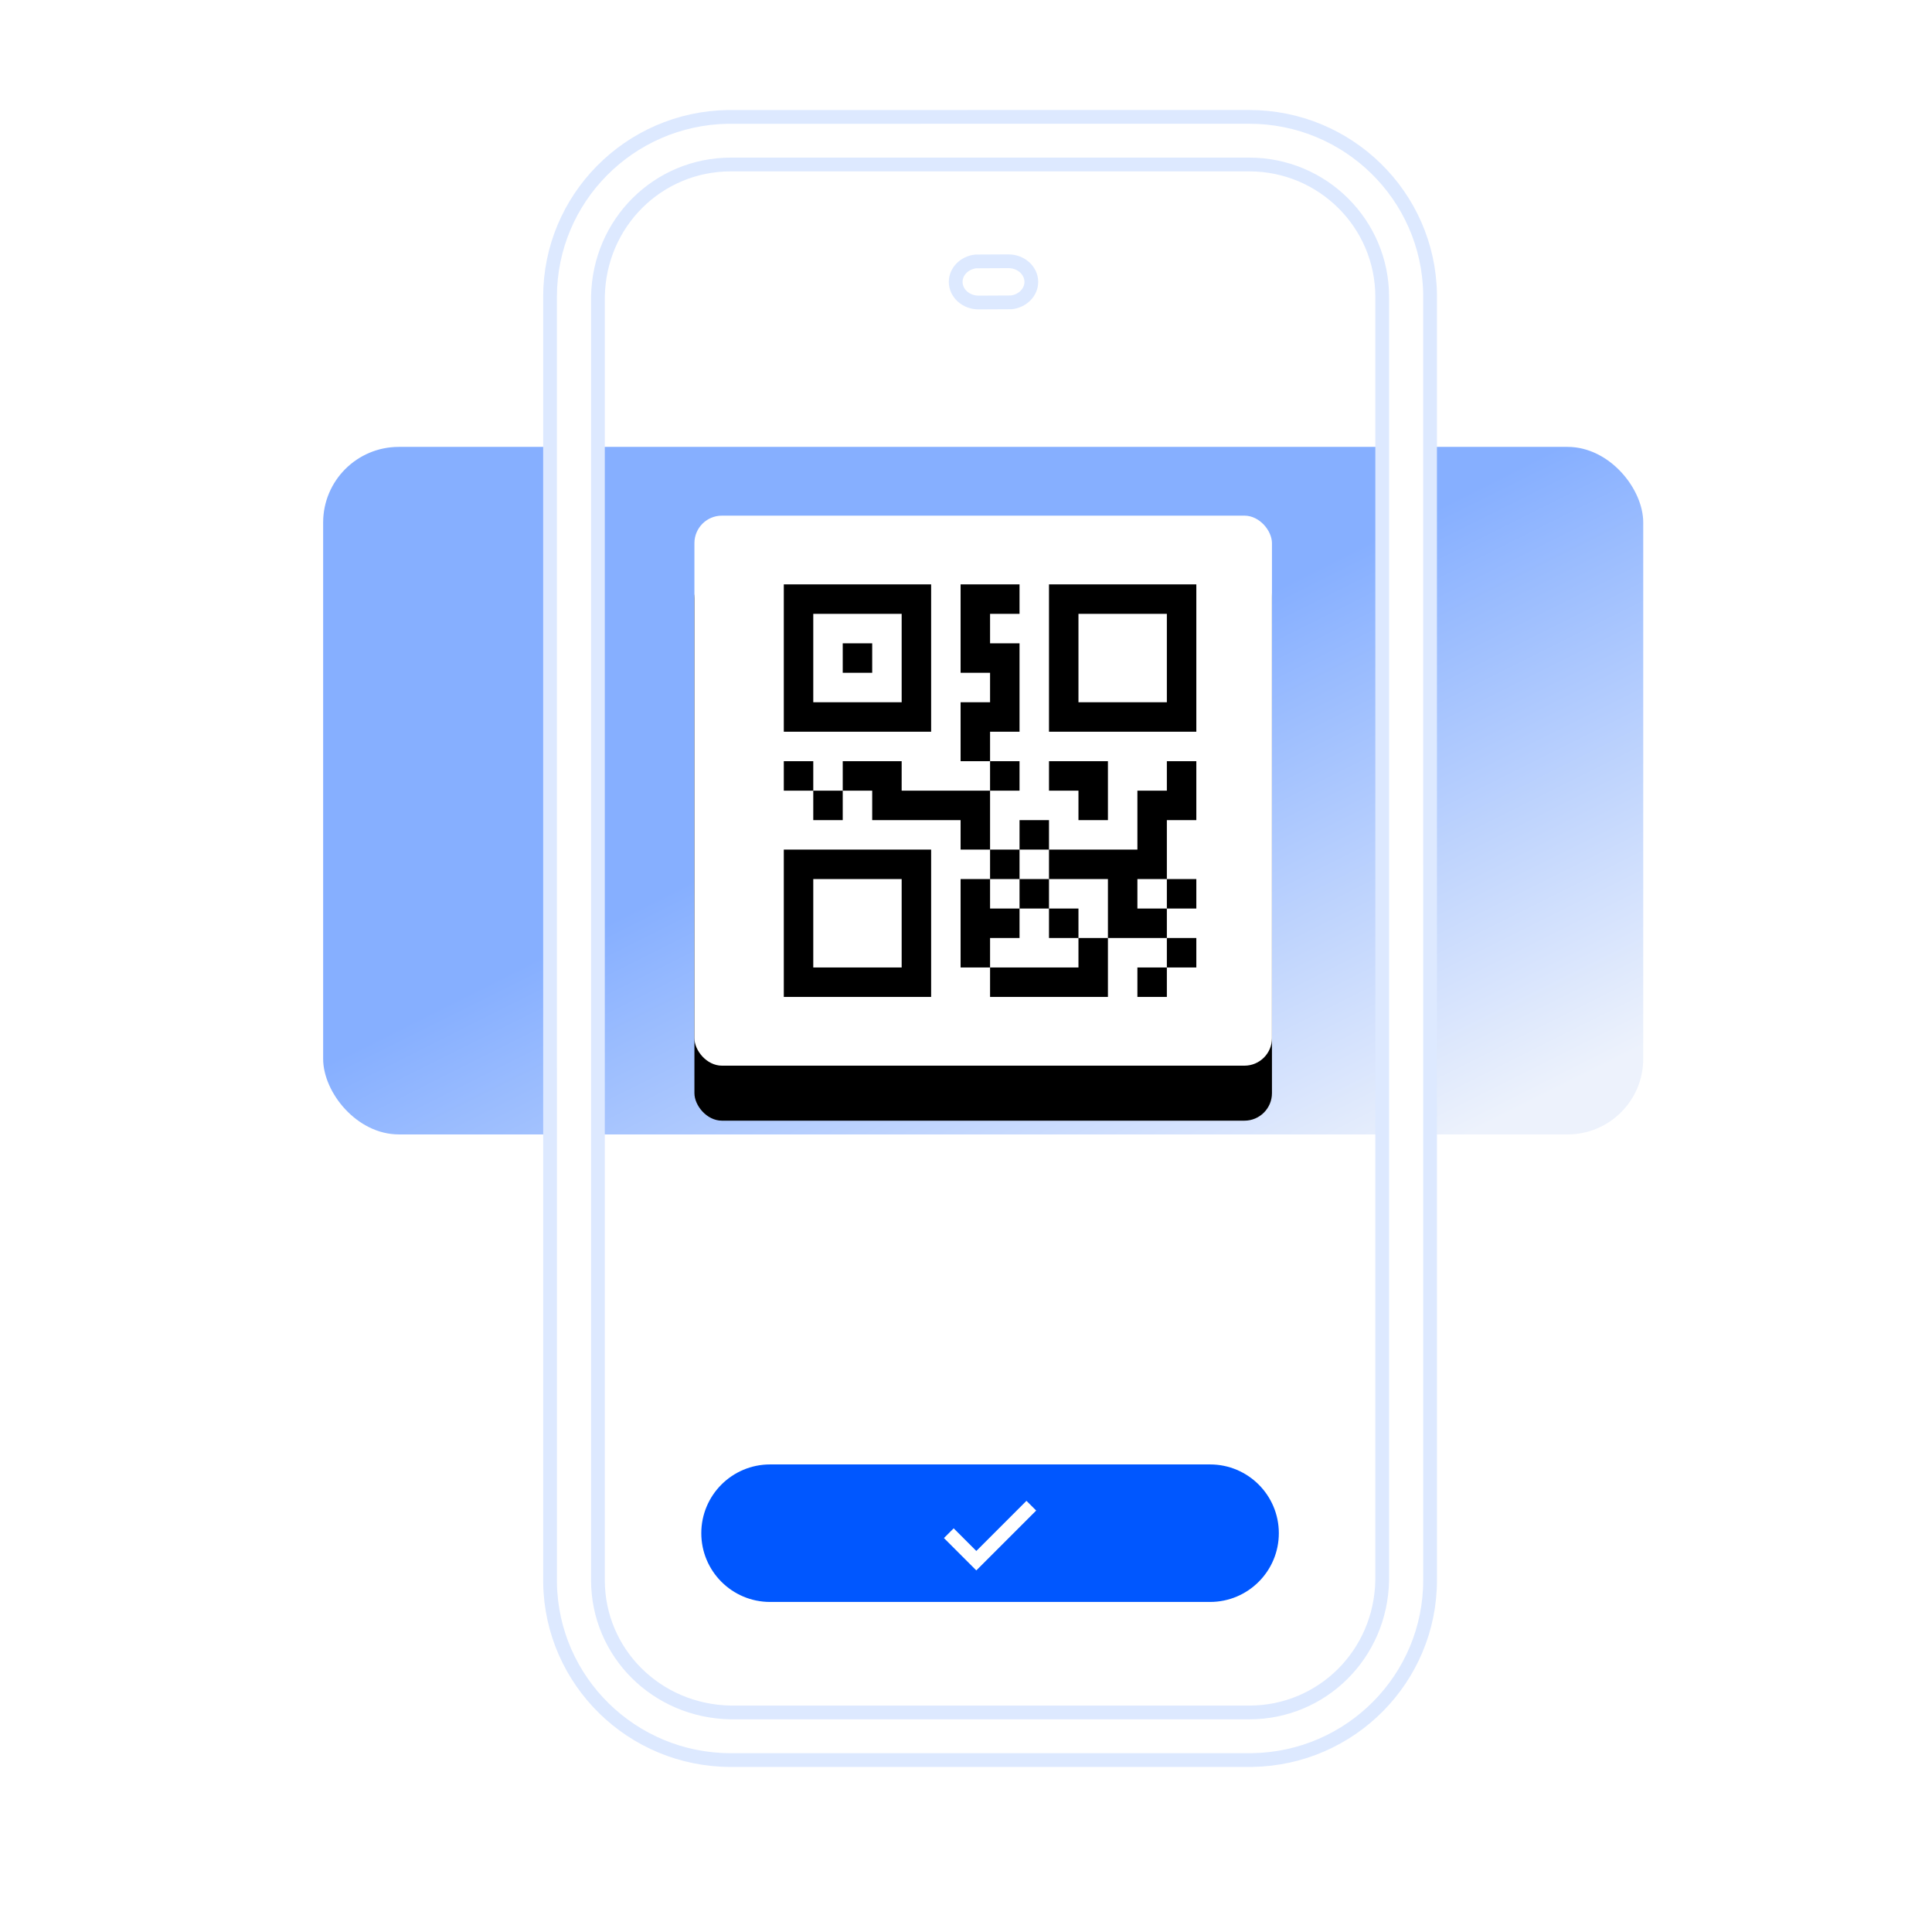 <?xml version="1.0" encoding="UTF-8"?>
<svg width="281px" height="280px" viewBox="0 0 281 280" version="1.1" xmlns="http://www.w3.org/2000/svg" xmlns:xlink="http://www.w3.org/1999/xlink">
    <title>epios_scanqr</title>
    <defs>
        <linearGradient x1="91.644%" y1="95.19%" x2="44.651%" y2="46.983%" id="linearGradient-1">
            <stop stop-color="#EDF2FC" offset="0%"></stop>
            <stop stop-color="#86AFFF" offset="100%"></stop>
        </linearGradient>
        <rect id="path-2" x="118" y="378" width="84" height="80" rx="4"></rect>
        <filter x="-44.0%" y="-43.8%" width="188.1%" height="192.5%" filterUnits="objectBoundingBox" id="filter-3">
            <feOffset dx="0" dy="2" in="SourceAlpha" result="shadowOffsetOuter1"></feOffset>
            <feGaussianBlur stdDeviation="12" in="shadowOffsetOuter1" result="shadowBlurOuter1"></feGaussianBlur>
            <feColorMatrix values="0 0 0 0 0   0 0 0 0 0.341   0 0 0 0 1  0 0 0 0.133 0" type="matrix" in="shadowBlurOuter1" result="shadowMatrixOuter1"></feColorMatrix>
            <feOffset dx="0" dy="6" in="SourceAlpha" result="shadowOffsetOuter2"></feOffset>
            <feGaussianBlur stdDeviation="2" in="shadowOffsetOuter2" result="shadowBlurOuter2"></feGaussianBlur>
            <feColorMatrix values="0 0 0 0 0   0 0 0 0 0   0 0 0 0 0  0 0 0 0.068 0" type="matrix" in="shadowBlurOuter2" result="shadowMatrixOuter2"></feColorMatrix>
            <feMerge>
                <feMergeNode in="shadowMatrixOuter1"></feMergeNode>
                <feMergeNode in="shadowMatrixOuter2"></feMergeNode>
            </feMerge>
        </filter>
    </defs>
    <g id="Page-1" stroke="none" stroke-width="1" fill="none" fill-rule="evenodd">
        <g id="create_performtest" transform="translate(-17, -303)">
            <rect id="Rectangle" fill="url(#linearGradient-1)" x="64" y="368" width="192" height="100" rx="11"></rect>
            <g id="Rectangle-Copy">
                <use fill="black" fill-opacity="1" filter="url(#filter-3)" xlink:href="#path-2"></use>
                <use fill="#FFFFFF" fill-rule="evenodd" xlink:href="#path-2"></use>
            </g>
            <path d="M198.7,320 C205.884,320 212.396,322.867 217.143,327.516 C221.895,332.169 224.878,338.606 224.996,345.738 L224.996,345.738 L225,532.821 C225,539.971 222.12,546.452 217.453,551.176 C212.777,555.908 206.309,558.879 199.143,558.996 L199.143,558.996 L123.3,559 C116.116,559 109.604,556.133 104.857,551.484 C100.105,546.831 97.122,540.394 97.004,533.262 L97.004,533.262 L97,346.179 C97,339.029 99.88,332.548 104.547,327.824 C109.223,323.092 115.691,320.121 122.857,320.004 L122.857,320.004 Z M198.7,326.926 L123.3,326.926 C118.004,326.926 113.205,329.046 109.712,332.524 C106.241,335.979 104.058,340.777 103.966,346.171 L103.966,532.821 C103.966,538.096 106.095,542.875 109.59,546.354 C113.059,549.809 117.876,551.982 123.291,552.074 L198.7,552.074 C203.996,552.074 208.795,549.954 212.288,546.476 C215.759,543.021 217.942,538.223 218.034,532.829 L218.034,346.179 C218.034,340.862 215.87,336.048 212.37,332.564 C208.872,329.081 204.039,326.926 198.7,326.926 Z M163.667,341 C164.597,341 165.442,341.343 166.053,341.906 C166.633,342.442 167,343.18 167,344 C167,344.755 166.689,345.441 166.186,345.963 C165.657,346.512 164.919,346.881 164.09,346.976 L164.09,346.976 L159.333,347 C158.403,347 157.558,346.657 156.947,346.094 C156.367,345.558 156,344.82 156,344 C156,343.245 156.311,342.559 156.814,342.037 C157.343,341.488 158.081,341.119 158.91,341.024 L158.91,341.024 Z" id="Combined-Shape" stroke="#DDE9FF" stroke-width="2" fill="#FFFFFF"></path>
            <path d="M152.429,426.571 L152.429,448 L131,448 L131,426.571 L152.429,426.571 Z M178.143,439.429 L178.143,448 L161,448 L161,443.714 L173.857,443.714 L173.857,439.429 L178.143,439.429 Z M186.714,443.714 L186.714,448 L182.429,448 L182.429,443.714 L186.714,443.714 Z M148.143,430.857 L135.286,430.857 L135.286,443.714 L148.143,443.714 L148.143,430.857 Z M165.286,388 L165.286,392.286 L161,392.286 L161,396.571 L165.286,396.571 L165.286,409.429 L161,409.429 L161,413.714 L165.286,413.714 L165.286,418 L161,418 L161,426.571 L165.286,426.571 L165.286,430.857 L161,430.857 L161,435.143 L165.286,435.143 L165.286,439.429 L161,439.429 L161,443.714 L156.714,443.714 L156.714,430.857 L161,430.857 L161,426.571 L156.714,426.571 L156.714,422.286 L143.857,422.286 L143.857,418 L139.571,418 L139.571,422.286 L135.286,422.286 L135.286,418 L131,418 L131,413.714 L135.286,413.714 L135.286,418 L139.571,418 L139.571,413.714 L148.143,413.714 L148.142,417.999 L160.999,417.999 L161,413.714 L156.714,413.714 L156.714,405.143 L161,405.143 L161,400.857 L156.714,400.857 L156.714,388 L165.286,388 Z M191,439.429 L191,443.714 L186.714,443.714 L186.714,439.429 L191,439.429 Z M173.857,435.143 L173.857,439.429 L169.571,439.429 L169.571,435.143 L173.857,435.143 Z M191,413.714 L191,422.286 L186.714,422.286 L186.714,430.857 L182.429,430.857 L182.429,435.143 L186.714,435.143 L186.714,439.429 L178.143,439.429 L178.143,430.857 L169.571,430.857 L169.571,435.143 L165.286,435.143 L165.286,430.857 L169.571,430.857 L169.571,426.571 L182.429,426.571 L182.429,418 L186.714,417.999 L186.714,413.714 L191,413.714 Z M191,430.857 L191,435.143 L186.714,435.143 L186.714,430.857 L191,430.857 Z M169.571,422.286 L169.571,426.571 L165.286,426.571 L165.286,422.286 L169.571,422.286 Z M178.143,413.714 L178.143,422.286 L173.857,422.286 L173.857,418 L169.571,418 L169.571,413.714 L178.143,413.714 Z M152.429,388 L152.429,409.429 L131,409.429 L131,388 L152.429,388 Z M191,388 L191,409.429 L169.571,409.429 L169.571,388 L191,388 Z M148.143,392.286 L135.286,392.286 L135.286,405.143 L148.143,405.143 L148.143,392.286 Z M186.714,392.286 L173.857,392.286 L173.857,405.143 L186.714,405.143 L186.714,392.286 Z M143.857,396.571 L143.857,400.857 L139.571,400.857 L139.571,396.571 L143.857,396.571 Z" id="Combined-Shape" fill="#000000" fill-rule="nonzero"></path>
            <path d="M129,516 L193,516 C198.523,516 203,520.477 203,526 C203,531.523 198.523,536 193,536 L129,536 C123.477,536 119,531.523 119,526 C119,520.477 123.477,516 129,516 Z" id="Rectangle" fill="#0057FF"></path>
            <polyline id="Path-4" stroke="#FFFFFF" stroke-width="2" points="155 526 159 530 167 522"></polyline>
        </g>
    </g>
</svg>